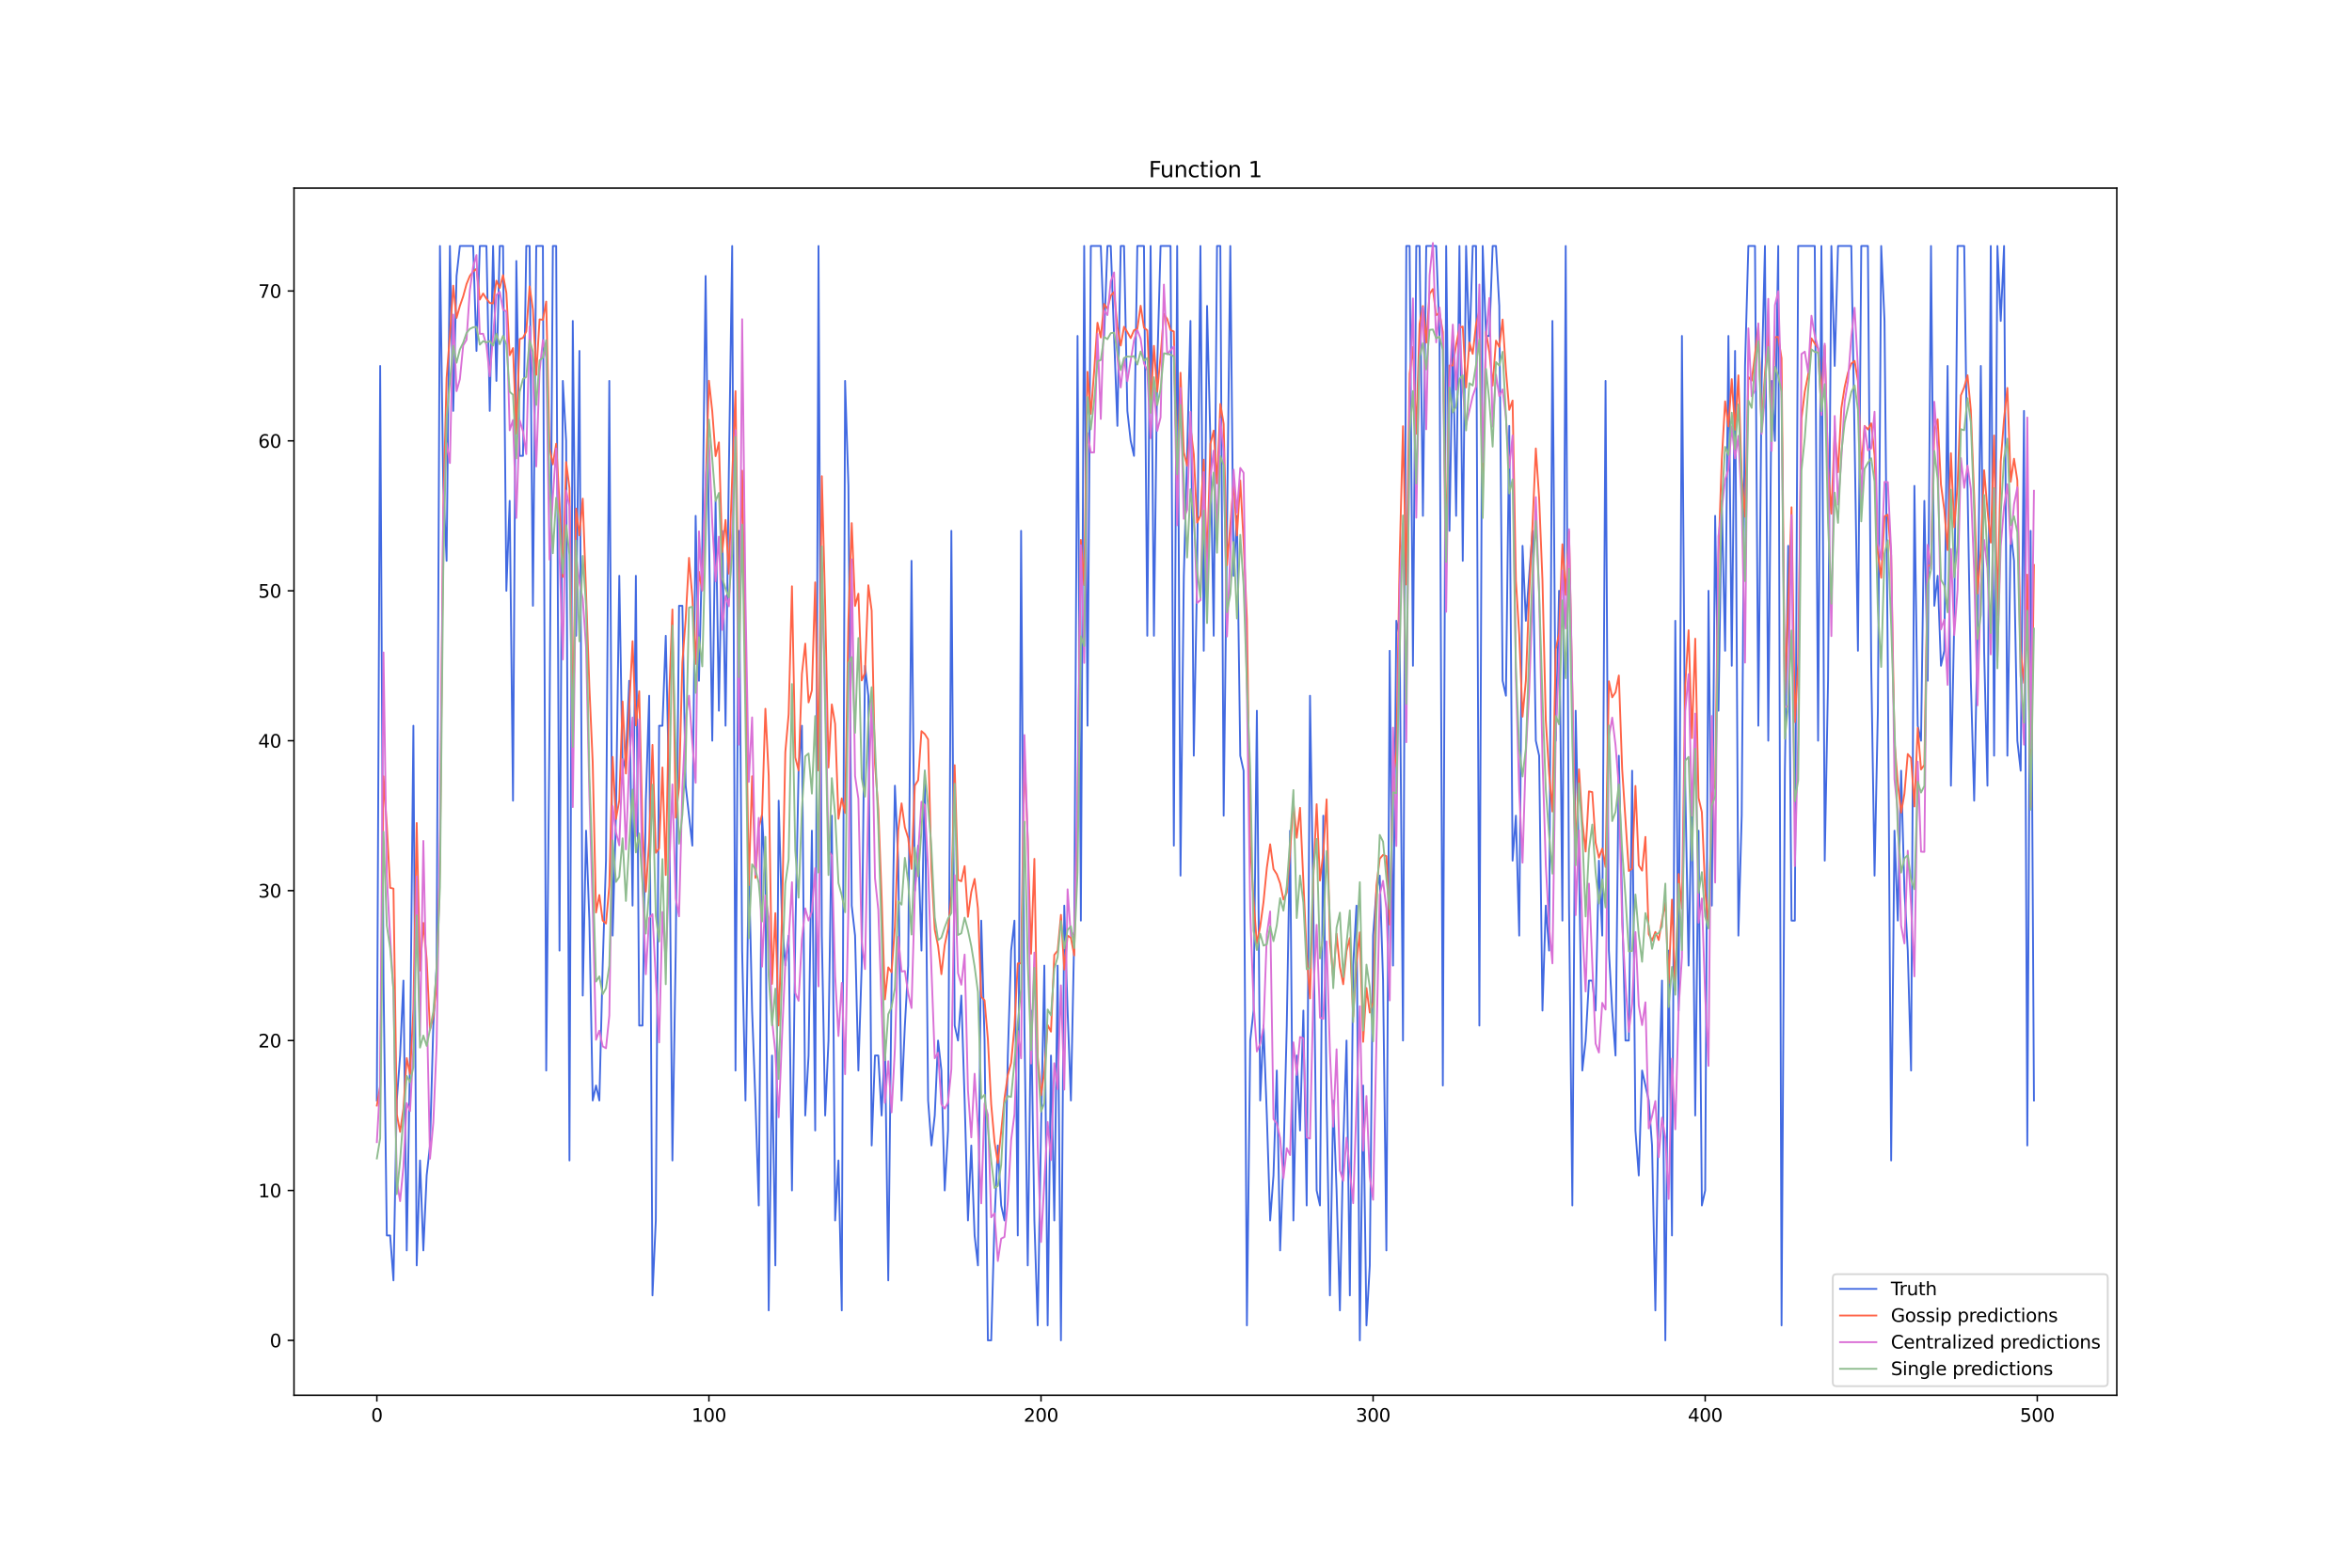 <?xml version="1.0" encoding="utf-8" standalone="no"?>
<!DOCTYPE svg PUBLIC "-//W3C//DTD SVG 1.1//EN"
  "http://www.w3.org/Graphics/SVG/1.1/DTD/svg11.dtd">
<svg xmlns:xlink="http://www.w3.org/1999/xlink" width="1296pt" height="864pt" viewBox="0 0 1296 864" xmlns="http://www.w3.org/2000/svg" version="1.1">
 <defs>
  <style type="text/css">*{stroke-linejoin: round; stroke-linecap: butt}</style>
 </defs>
 <g id="figure_1">
  <g id="patch_1">
   <path d="M 0 864 
L 1296 864 
L 1296 0 
L 0 0 
z
" style="fill: #ffffff"/>
  </g>
  <g id="axes_1">
   <g id="patch_2">
    <path d="M 162 768.96 
L 1166.4 768.96 
L 1166.4 103.68 
L 162 103.68 
z
" style="fill: #ffffff"/>
   </g>
   <g id="matplotlib.axis_1">
    <g id="xtick_1">
     <g id="line2d_1">
      <defs>
       <path id="mf34746c4cb" d="M 0 0 
L 0 3.5 
" style="stroke: #000000; stroke-width: 0.8"/>
      </defs>
      <g>
       <use xlink:href="#mf34746c4cb" x="207.655" y="768.96" style="stroke: #000000; stroke-width: 0.8"/>
      </g>
     </g>
     <g id="text_1">
      <!-- 0 -->
      <g transform="translate(204.473 783.558) scale(0.1 -0.1)">
       <defs>
        <path id="DejaVuSans-30" d="M 2034 4250 
Q 1547 4250 1301 3770 
Q 1056 3291 1056 2328 
Q 1056 1369 1301 889 
Q 1547 409 2034 409 
Q 2525 409 2770 889 
Q 3016 1369 3016 2328 
Q 3016 3291 2770 3770 
Q 2525 4250 2034 4250 
z
M 2034 4750 
Q 2819 4750 3233 4129 
Q 3647 3509 3647 2328 
Q 3647 1150 3233 529 
Q 2819 -91 2034 -91 
Q 1250 -91 836 529 
Q 422 1150 422 2328 
Q 422 3509 836 4129 
Q 1250 4750 2034 4750 
z
" transform="scale(0.016)"/>
       </defs>
       <use xlink:href="#DejaVuSans-30"/>
      </g>
     </g>
    </g>
    <g id="xtick_2">
     <g id="line2d_2">
      <g>
       <use xlink:href="#mf34746c4cb" x="390.639" y="768.96" style="stroke: #000000; stroke-width: 0.8"/>
      </g>
     </g>
     <g id="text_2">
      <!-- 100 -->
      <g transform="translate(381.095 783.558) scale(0.1 -0.1)">
       <defs>
        <path id="DejaVuSans-31" d="M 794 531 
L 1825 531 
L 1825 4091 
L 703 3866 
L 703 4441 
L 1819 4666 
L 2450 4666 
L 2450 531 
L 3481 531 
L 3481 0 
L 794 0 
L 794 531 
z
" transform="scale(0.016)"/>
       </defs>
       <use xlink:href="#DejaVuSans-31"/>
       <use xlink:href="#DejaVuSans-30" x="63.623"/>
       <use xlink:href="#DejaVuSans-30" x="127.246"/>
      </g>
     </g>
    </g>
    <g id="xtick_3">
     <g id="line2d_3">
      <g>
       <use xlink:href="#mf34746c4cb" x="573.623" y="768.96" style="stroke: #000000; stroke-width: 0.8"/>
      </g>
     </g>
     <g id="text_3">
      <!-- 200 -->
      <g transform="translate(564.079 783.558) scale(0.1 -0.1)">
       <defs>
        <path id="DejaVuSans-32" d="M 1228 531 
L 3431 531 
L 3431 0 
L 469 0 
L 469 531 
Q 828 903 1448 1529 
Q 2069 2156 2228 2338 
Q 2531 2678 2651 2914 
Q 2772 3150 2772 3378 
Q 2772 3750 2511 3984 
Q 2250 4219 1831 4219 
Q 1534 4219 1204 4116 
Q 875 4013 500 3803 
L 500 4441 
Q 881 4594 1212 4672 
Q 1544 4750 1819 4750 
Q 2544 4750 2975 4387 
Q 3406 4025 3406 3419 
Q 3406 3131 3298 2873 
Q 3191 2616 2906 2266 
Q 2828 2175 2409 1742 
Q 1991 1309 1228 531 
z
" transform="scale(0.016)"/>
       </defs>
       <use xlink:href="#DejaVuSans-32"/>
       <use xlink:href="#DejaVuSans-30" x="63.623"/>
       <use xlink:href="#DejaVuSans-30" x="127.246"/>
      </g>
     </g>
    </g>
    <g id="xtick_4">
     <g id="line2d_4">
      <g>
       <use xlink:href="#mf34746c4cb" x="756.607" y="768.96" style="stroke: #000000; stroke-width: 0.8"/>
      </g>
     </g>
     <g id="text_4">
      <!-- 300 -->
      <g transform="translate(747.063 783.558) scale(0.1 -0.1)">
       <defs>
        <path id="DejaVuSans-33" d="M 2597 2516 
Q 3050 2419 3304 2112 
Q 3559 1806 3559 1356 
Q 3559 666 3084 287 
Q 2609 -91 1734 -91 
Q 1441 -91 1130 -33 
Q 819 25 488 141 
L 488 750 
Q 750 597 1062 519 
Q 1375 441 1716 441 
Q 2309 441 2620 675 
Q 2931 909 2931 1356 
Q 2931 1769 2642 2001 
Q 2353 2234 1838 2234 
L 1294 2234 
L 1294 2753 
L 1863 2753 
Q 2328 2753 2575 2939 
Q 2822 3125 2822 3475 
Q 2822 3834 2567 4026 
Q 2313 4219 1838 4219 
Q 1578 4219 1281 4162 
Q 984 4106 628 3988 
L 628 4550 
Q 988 4650 1302 4700 
Q 1616 4750 1894 4750 
Q 2613 4750 3031 4423 
Q 3450 4097 3450 3541 
Q 3450 3153 3228 2886 
Q 3006 2619 2597 2516 
z
" transform="scale(0.016)"/>
       </defs>
       <use xlink:href="#DejaVuSans-33"/>
       <use xlink:href="#DejaVuSans-30" x="63.623"/>
       <use xlink:href="#DejaVuSans-30" x="127.246"/>
      </g>
     </g>
    </g>
    <g id="xtick_5">
     <g id="line2d_5">
      <g>
       <use xlink:href="#mf34746c4cb" x="939.591" y="768.96" style="stroke: #000000; stroke-width: 0.8"/>
      </g>
     </g>
     <g id="text_5">
      <!-- 400 -->
      <g transform="translate(930.047 783.558) scale(0.1 -0.1)">
       <defs>
        <path id="DejaVuSans-34" d="M 2419 4116 
L 825 1625 
L 2419 1625 
L 2419 4116 
z
M 2253 4666 
L 3047 4666 
L 3047 1625 
L 3713 1625 
L 3713 1100 
L 3047 1100 
L 3047 0 
L 2419 0 
L 2419 1100 
L 313 1100 
L 313 1709 
L 2253 4666 
z
" transform="scale(0.016)"/>
       </defs>
       <use xlink:href="#DejaVuSans-34"/>
       <use xlink:href="#DejaVuSans-30" x="63.623"/>
       <use xlink:href="#DejaVuSans-30" x="127.246"/>
      </g>
     </g>
    </g>
    <g id="xtick_6">
     <g id="line2d_6">
      <g>
       <use xlink:href="#mf34746c4cb" x="1122.575" y="768.96" style="stroke: #000000; stroke-width: 0.8"/>
      </g>
     </g>
     <g id="text_6">
      <!-- 500 -->
      <g transform="translate(1113.032 783.558) scale(0.1 -0.1)">
       <defs>
        <path id="DejaVuSans-35" d="M 691 4666 
L 3169 4666 
L 3169 4134 
L 1269 4134 
L 1269 2991 
Q 1406 3038 1543 3061 
Q 1681 3084 1819 3084 
Q 2600 3084 3056 2656 
Q 3513 2228 3513 1497 
Q 3513 744 3044 326 
Q 2575 -91 1722 -91 
Q 1428 -91 1123 -41 
Q 819 9 494 109 
L 494 744 
Q 775 591 1075 516 
Q 1375 441 1709 441 
Q 2250 441 2565 725 
Q 2881 1009 2881 1497 
Q 2881 1984 2565 2268 
Q 2250 2553 1709 2553 
Q 1456 2553 1204 2497 
Q 953 2441 691 2322 
L 691 4666 
z
" transform="scale(0.016)"/>
       </defs>
       <use xlink:href="#DejaVuSans-35"/>
       <use xlink:href="#DejaVuSans-30" x="63.623"/>
       <use xlink:href="#DejaVuSans-30" x="127.246"/>
      </g>
     </g>
    </g>
   </g>
   <g id="matplotlib.axis_2">
    <g id="ytick_1">
     <g id="line2d_7">
      <defs>
       <path id="m57b0ef99d8" d="M 0 0 
L -3.5 0 
" style="stroke: #000000; stroke-width: 0.8"/>
      </defs>
      <g>
       <use xlink:href="#m57b0ef99d8" x="162" y="738.72" style="stroke: #000000; stroke-width: 0.8"/>
      </g>
     </g>
     <g id="text_7">
      <!-- 0 -->
      <g transform="translate(148.637 742.519) scale(0.1 -0.1)">
       <use xlink:href="#DejaVuSans-30"/>
      </g>
     </g>
    </g>
    <g id="ytick_2">
     <g id="line2d_8">
      <g>
       <use xlink:href="#m57b0ef99d8" x="162" y="656.098" style="stroke: #000000; stroke-width: 0.8"/>
      </g>
     </g>
     <g id="text_8">
      <!-- 10 -->
      <g transform="translate(142.275 659.897) scale(0.1 -0.1)">
       <use xlink:href="#DejaVuSans-31"/>
       <use xlink:href="#DejaVuSans-30" x="63.623"/>
      </g>
     </g>
    </g>
    <g id="ytick_3">
     <g id="line2d_9">
      <g>
       <use xlink:href="#m57b0ef99d8" x="162" y="573.475" style="stroke: #000000; stroke-width: 0.8"/>
      </g>
     </g>
     <g id="text_9">
      <!-- 20 -->
      <g transform="translate(142.275 577.274) scale(0.1 -0.1)">
       <use xlink:href="#DejaVuSans-32"/>
       <use xlink:href="#DejaVuSans-30" x="63.623"/>
      </g>
     </g>
    </g>
    <g id="ytick_4">
     <g id="line2d_10">
      <g>
       <use xlink:href="#m57b0ef99d8" x="162" y="490.853" style="stroke: #000000; stroke-width: 0.8"/>
      </g>
     </g>
     <g id="text_10">
      <!-- 30 -->
      <g transform="translate(142.275 494.652) scale(0.1 -0.1)">
       <use xlink:href="#DejaVuSans-33"/>
       <use xlink:href="#DejaVuSans-30" x="63.623"/>
      </g>
     </g>
    </g>
    <g id="ytick_5">
     <g id="line2d_11">
      <g>
       <use xlink:href="#m57b0ef99d8" x="162" y="408.231" style="stroke: #000000; stroke-width: 0.8"/>
      </g>
     </g>
     <g id="text_11">
      <!-- 40 -->
      <g transform="translate(142.275 412.03) scale(0.1 -0.1)">
       <use xlink:href="#DejaVuSans-34"/>
       <use xlink:href="#DejaVuSans-30" x="63.623"/>
      </g>
     </g>
    </g>
    <g id="ytick_6">
     <g id="line2d_12">
      <g>
       <use xlink:href="#m57b0ef99d8" x="162" y="325.608" style="stroke: #000000; stroke-width: 0.8"/>
      </g>
     </g>
     <g id="text_12">
      <!-- 50 -->
      <g transform="translate(142.275 329.407) scale(0.1 -0.1)">
       <use xlink:href="#DejaVuSans-35"/>
       <use xlink:href="#DejaVuSans-30" x="63.623"/>
      </g>
     </g>
    </g>
    <g id="ytick_7">
     <g id="line2d_13">
      <g>
       <use xlink:href="#m57b0ef99d8" x="162" y="242.986" style="stroke: #000000; stroke-width: 0.8"/>
      </g>
     </g>
     <g id="text_13">
      <!-- 60 -->
      <g transform="translate(142.275 246.785) scale(0.1 -0.1)">
       <defs>
        <path id="DejaVuSans-36" d="M 2113 2584 
Q 1688 2584 1439 2293 
Q 1191 2003 1191 1497 
Q 1191 994 1439 701 
Q 1688 409 2113 409 
Q 2538 409 2786 701 
Q 3034 994 3034 1497 
Q 3034 2003 2786 2293 
Q 2538 2584 2113 2584 
z
M 3366 4563 
L 3366 3988 
Q 3128 4100 2886 4159 
Q 2644 4219 2406 4219 
Q 1781 4219 1451 3797 
Q 1122 3375 1075 2522 
Q 1259 2794 1537 2939 
Q 1816 3084 2150 3084 
Q 2853 3084 3261 2657 
Q 3669 2231 3669 1497 
Q 3669 778 3244 343 
Q 2819 -91 2113 -91 
Q 1303 -91 875 529 
Q 447 1150 447 2328 
Q 447 3434 972 4092 
Q 1497 4750 2381 4750 
Q 2619 4750 2861 4703 
Q 3103 4656 3366 4563 
z
" transform="scale(0.016)"/>
       </defs>
       <use xlink:href="#DejaVuSans-36"/>
       <use xlink:href="#DejaVuSans-30" x="63.623"/>
      </g>
     </g>
    </g>
    <g id="ytick_8">
     <g id="line2d_14">
      <g>
       <use xlink:href="#m57b0ef99d8" x="162" y="160.363" style="stroke: #000000; stroke-width: 0.8"/>
      </g>
     </g>
     <g id="text_14">
      <!-- 70 -->
      <g transform="translate(142.275 164.163) scale(0.1 -0.1)">
       <defs>
        <path id="DejaVuSans-37" d="M 525 4666 
L 3525 4666 
L 3525 4397 
L 1831 0 
L 1172 0 
L 2766 4134 
L 525 4134 
L 525 4666 
z
" transform="scale(0.016)"/>
       </defs>
       <use xlink:href="#DejaVuSans-37"/>
       <use xlink:href="#DejaVuSans-30" x="63.623"/>
      </g>
     </g>
    </g>
   </g>
   <g id="line2d_15">
    <path d="M 207.655 606.524 
L 209.484 201.675 
L 211.314 540.426 
L 213.144 680.884 
L 214.974 680.884 
L 216.804 705.671 
L 218.634 606.524 
L 220.463 581.738 
L 222.293 540.426 
L 224.123 689.147 
L 225.953 581.738 
L 227.783 399.968 
L 229.613 697.409 
L 231.442 639.573 
L 233.272 689.147 
L 235.102 647.835 
L 236.932 631.311 
L 238.762 565.213 
L 240.592 532.164 
L 242.422 135.577 
L 244.251 267.773 
L 246.081 309.084 
L 247.911 135.577 
L 249.741 226.461 
L 251.571 152.101 
L 253.401 135.577 
L 260.72 135.577 
L 262.55 193.412 
L 264.38 135.577 
L 268.039 135.577 
L 269.869 226.461 
L 271.699 135.577 
L 273.529 209.937 
L 275.359 135.577 
L 277.189 135.577 
L 279.018 325.608 
L 280.848 276.035 
L 282.678 441.28 
L 284.508 143.839 
L 286.338 251.248 
L 288.168 251.248 
L 289.997 135.577 
L 291.827 135.577 
L 293.657 333.87 
L 295.487 135.577 
L 299.147 135.577 
L 300.976 590 
L 302.806 399.968 
L 304.636 135.577 
L 306.466 135.577 
L 308.296 523.902 
L 310.126 209.937 
L 311.956 242.986 
L 313.785 639.573 
L 315.615 176.888 
L 317.445 350.395 
L 319.275 193.412 
L 321.105 548.689 
L 322.935 457.804 
L 324.764 507.377 
L 326.594 606.524 
L 328.424 598.262 
L 330.254 606.524 
L 332.084 532.164 
L 333.914 474.328 
L 335.743 209.937 
L 337.573 515.64 
L 339.403 449.542 
L 341.233 317.346 
L 343.063 424.755 
L 344.893 416.493 
L 346.723 375.182 
L 348.552 499.115 
L 350.382 317.346 
L 352.212 565.213 
L 354.042 565.213 
L 355.872 441.28 
L 357.702 383.444 
L 359.531 713.933 
L 361.361 672.622 
L 363.191 399.968 
L 365.021 399.968 
L 366.851 350.395 
L 368.681 433.017 
L 370.51 639.573 
L 372.34 523.902 
L 374.17 333.87 
L 376 333.87 
L 377.83 433.017 
L 381.489 466.066 
L 383.319 284.297 
L 385.149 375.182 
L 386.979 300.821 
L 388.809 152.101 
L 390.639 292.559 
L 392.469 408.231 
L 394.298 276.035 
L 396.128 391.706 
L 397.958 292.559 
L 399.788 399.968 
L 401.618 259.51 
L 403.448 135.577 
L 405.277 590 
L 407.107 292.559 
L 408.937 523.902 
L 410.767 606.524 
L 412.597 474.328 
L 414.427 556.951 
L 416.256 606.524 
L 418.086 664.36 
L 419.916 449.542 
L 421.746 482.591 
L 423.576 722.196 
L 425.406 581.738 
L 427.236 697.409 
L 429.065 441.28 
L 430.895 507.377 
L 432.725 532.164 
L 434.555 515.64 
L 436.385 656.098 
L 438.215 515.64 
L 440.044 424.755 
L 441.874 399.968 
L 443.704 614.786 
L 445.534 581.738 
L 447.364 457.804 
L 449.194 623.049 
L 451.023 135.577 
L 452.853 515.64 
L 454.683 614.786 
L 456.513 573.475 
L 458.343 449.542 
L 460.173 672.622 
L 462.003 639.573 
L 463.832 722.196 
L 465.662 209.937 
L 467.492 267.773 
L 469.322 499.115 
L 471.152 515.64 
L 472.982 590 
L 474.811 532.164 
L 476.641 366.919 
L 478.471 383.444 
L 480.301 631.311 
L 482.131 581.738 
L 483.961 581.738 
L 485.79 614.786 
L 487.62 573.475 
L 489.45 705.671 
L 491.28 540.426 
L 493.11 433.017 
L 494.94 474.328 
L 496.77 606.524 
L 498.599 565.213 
L 500.429 532.164 
L 502.259 309.084 
L 504.089 490.853 
L 505.919 466.066 
L 507.749 523.902 
L 509.578 424.755 
L 511.408 606.524 
L 513.238 631.311 
L 515.068 614.786 
L 516.898 573.475 
L 518.728 590 
L 520.557 656.098 
L 522.387 623.049 
L 524.217 292.559 
L 526.047 565.213 
L 527.877 573.475 
L 529.707 548.689 
L 531.536 606.524 
L 533.366 672.622 
L 535.196 631.311 
L 537.026 680.884 
L 538.856 697.409 
L 540.686 507.377 
L 542.516 573.475 
L 544.345 738.72 
L 546.175 738.72 
L 548.005 672.622 
L 549.835 631.311 
L 551.665 664.36 
L 553.495 672.622 
L 555.324 581.738 
L 557.154 523.902 
L 558.984 507.377 
L 560.814 680.884 
L 562.644 292.559 
L 564.474 565.213 
L 566.303 697.409 
L 568.133 556.951 
L 569.963 672.622 
L 571.793 730.458 
L 573.623 623.049 
L 575.453 532.164 
L 577.283 730.458 
L 579.112 581.738 
L 580.942 672.622 
L 582.772 532.164 
L 584.602 738.72 
L 586.432 499.115 
L 588.262 556.951 
L 590.091 606.524 
L 591.921 515.64 
L 593.751 185.15 
L 595.581 507.377 
L 597.411 135.577 
L 599.241 399.968 
L 601.07 135.577 
L 606.56 135.577 
L 608.39 185.15 
L 610.22 135.577 
L 612.05 135.577 
L 615.709 234.724 
L 617.539 135.577 
L 619.369 135.577 
L 621.199 226.461 
L 623.029 242.986 
L 624.858 251.248 
L 626.688 135.577 
L 630.348 135.577 
L 632.178 350.395 
L 634.008 135.577 
L 635.837 350.395 
L 637.667 201.675 
L 639.497 135.577 
L 644.987 135.577 
L 646.817 466.066 
L 648.646 135.577 
L 650.476 482.591 
L 652.306 317.346 
L 654.136 251.248 
L 655.966 176.888 
L 657.796 416.493 
L 659.625 317.346 
L 661.455 135.577 
L 663.285 358.657 
L 665.115 168.626 
L 666.945 242.986 
L 668.775 350.395 
L 670.604 135.577 
L 672.434 135.577 
L 674.264 449.542 
L 677.924 135.577 
L 679.754 317.346 
L 681.583 284.297 
L 683.413 416.493 
L 685.243 424.755 
L 687.073 730.458 
L 688.903 573.475 
L 690.733 556.951 
L 692.563 391.706 
L 694.392 606.524 
L 696.222 565.213 
L 698.052 614.786 
L 699.882 672.622 
L 701.712 647.835 
L 703.542 590 
L 705.371 689.147 
L 707.201 639.573 
L 709.031 565.213 
L 710.861 457.804 
L 712.691 672.622 
L 714.521 581.738 
L 716.35 623.049 
L 718.18 556.951 
L 720.01 664.36 
L 721.84 383.444 
L 723.67 499.115 
L 725.5 656.098 
L 727.33 664.36 
L 729.159 449.542 
L 730.989 606.524 
L 732.819 713.933 
L 734.649 606.524 
L 736.479 656.098 
L 738.309 722.196 
L 740.138 631.311 
L 741.968 573.475 
L 743.798 713.933 
L 745.628 532.164 
L 747.458 499.115 
L 749.288 738.72 
L 751.117 598.262 
L 752.947 730.458 
L 754.777 697.409 
L 756.607 515.64 
L 758.437 490.853 
L 760.267 482.591 
L 762.097 540.426 
L 763.926 689.147 
L 765.756 358.657 
L 767.586 532.164 
L 769.416 342.133 
L 771.246 350.395 
L 773.076 573.475 
L 774.905 135.577 
L 776.735 135.577 
L 778.565 366.919 
L 780.395 135.577 
L 782.225 135.577 
L 784.055 284.297 
L 785.884 135.577 
L 791.374 135.577 
L 793.204 185.15 
L 795.034 598.262 
L 796.864 135.577 
L 798.693 292.559 
L 800.523 185.15 
L 802.353 284.297 
L 804.183 135.577 
L 806.013 309.084 
L 807.843 135.577 
L 809.672 193.412 
L 811.502 135.577 
L 813.332 135.577 
L 815.162 565.213 
L 816.992 135.577 
L 818.822 185.15 
L 820.651 185.15 
L 822.481 135.577 
L 824.311 135.577 
L 826.141 168.626 
L 827.971 375.182 
L 829.801 383.444 
L 831.63 234.724 
L 833.46 474.328 
L 835.29 449.542 
L 837.12 515.64 
L 838.95 300.821 
L 840.78 342.133 
L 844.439 292.559 
L 846.269 408.231 
L 848.099 416.493 
L 849.929 556.951 
L 851.759 499.115 
L 853.589 523.902 
L 855.418 176.888 
L 857.248 408.231 
L 859.078 325.608 
L 860.908 507.377 
L 862.738 135.577 
L 864.568 499.115 
L 866.397 664.36 
L 868.227 391.706 
L 870.057 474.328 
L 871.887 590 
L 873.717 573.475 
L 875.547 540.426 
L 877.377 540.426 
L 879.206 556.951 
L 881.036 474.328 
L 882.866 515.64 
L 884.696 209.937 
L 886.526 523.902 
L 888.356 556.951 
L 890.185 581.738 
L 892.015 416.493 
L 893.845 499.115 
L 895.675 573.475 
L 897.505 573.475 
L 899.335 424.755 
L 901.164 623.049 
L 902.994 647.835 
L 904.824 590 
L 908.484 606.524 
L 910.314 631.311 
L 912.144 722.196 
L 913.973 606.524 
L 915.803 540.426 
L 917.633 738.72 
L 919.463 523.902 
L 921.293 680.884 
L 923.123 342.133 
L 924.952 556.951 
L 926.782 185.15 
L 928.612 433.017 
L 930.442 532.164 
L 932.272 433.017 
L 934.102 614.786 
L 935.931 457.804 
L 937.761 664.36 
L 939.591 656.098 
L 941.421 325.608 
L 943.251 499.115 
L 945.081 284.297 
L 946.911 391.706 
L 948.74 276.035 
L 950.57 358.657 
L 952.4 185.15 
L 954.23 366.919 
L 956.06 193.412 
L 957.89 515.64 
L 959.719 449.542 
L 961.549 201.675 
L 963.379 135.577 
L 967.039 135.577 
L 968.869 399.968 
L 970.698 209.937 
L 972.528 135.577 
L 974.358 408.231 
L 976.188 209.937 
L 978.018 242.986 
L 979.848 135.577 
L 981.678 730.458 
L 983.507 424.755 
L 985.337 300.821 
L 987.167 507.377 
L 988.997 507.377 
L 990.827 135.577 
L 999.976 135.577 
L 1001.806 408.231 
L 1003.636 135.577 
L 1005.465 474.328 
L 1007.295 375.182 
L 1009.125 135.577 
L 1010.955 201.675 
L 1012.785 135.577 
L 1020.104 135.577 
L 1021.934 242.986 
L 1023.764 358.657 
L 1025.594 135.577 
L 1029.253 135.577 
L 1031.083 366.919 
L 1032.913 482.591 
L 1034.743 391.706 
L 1036.573 135.577 
L 1038.403 176.888 
L 1040.232 366.919 
L 1042.062 639.573 
L 1043.892 457.804 
L 1045.722 507.377 
L 1047.552 424.755 
L 1049.382 490.853 
L 1051.211 523.902 
L 1053.041 590 
L 1054.871 267.773 
L 1056.701 399.968 
L 1058.531 408.231 
L 1060.361 276.035 
L 1062.191 375.182 
L 1064.02 135.577 
L 1065.85 333.87 
L 1067.68 317.346 
L 1069.51 366.919 
L 1071.34 358.657 
L 1073.17 201.675 
L 1074.999 433.017 
L 1076.829 342.133 
L 1078.659 135.577 
L 1082.319 135.577 
L 1084.149 267.773 
L 1085.978 375.182 
L 1087.808 441.28 
L 1089.638 350.395 
L 1091.468 201.675 
L 1093.298 358.657 
L 1095.128 433.017 
L 1096.958 135.577 
L 1098.787 416.493 
L 1100.617 135.577 
L 1102.447 176.888 
L 1104.277 135.577 
L 1106.107 416.493 
L 1107.937 292.559 
L 1109.766 309.084 
L 1111.596 408.231 
L 1113.426 424.755 
L 1115.256 226.461 
L 1117.086 631.311 
L 1118.916 292.559 
L 1120.745 606.524 
L 1120.745 606.524 
" clip-path="url(#p8578932434)" style="fill: none; stroke: #4169e1; stroke-linecap: square"/>
   </g>
   <g id="line2d_16">
    <path d="M 207.655 609.341 
L 209.484 598.711 
L 211.314 427.82 
L 213.144 454.933 
L 214.974 489.292 
L 216.804 489.731 
L 218.634 614.112 
L 220.463 623.779 
L 222.293 611.034 
L 224.123 583.136 
L 225.953 591.92 
L 227.783 556.366 
L 229.613 453.58 
L 231.442 534.899 
L 233.272 508.626 
L 235.102 528.665 
L 236.932 567.563 
L 238.762 560.153 
L 240.592 542.593 
L 242.422 474.714 
L 244.251 280.61 
L 246.081 208.372 
L 247.911 184.536 
L 249.741 157.437 
L 251.571 175.207 
L 253.401 168.611 
L 255.23 163.313 
L 257.06 156.562 
L 258.89 152.09 
L 260.72 149.558 
L 262.55 148.16 
L 264.38 165.12 
L 266.209 161.762 
L 268.039 164.643 
L 269.869 166.96 
L 271.699 167.248 
L 273.529 154.695 
L 275.359 158.694 
L 277.189 151.619 
L 279.018 161.384 
L 280.848 195.748 
L 282.678 191.828 
L 284.508 239.016 
L 286.338 186.89 
L 288.168 186.224 
L 289.997 182.68 
L 291.827 157.826 
L 293.657 170.659 
L 295.487 206.597 
L 297.317 176.022 
L 299.147 176.227 
L 300.976 166.194 
L 302.806 246.807 
L 304.636 255.934 
L 306.466 244.534 
L 308.296 277.518 
L 310.126 317.943 
L 311.956 254.644 
L 313.785 269.052 
L 315.615 403.3 
L 317.445 280.295 
L 319.275 295.048 
L 321.105 274.803 
L 324.764 378.806 
L 326.594 420.209 
L 328.424 502.917 
L 330.254 493.271 
L 332.084 507.31 
L 333.914 509.004 
L 335.743 488.239 
L 337.573 417.168 
L 339.403 451.428 
L 341.233 441.141 
L 343.063 386.632 
L 344.893 426.318 
L 348.552 353.406 
L 350.382 399.803 
L 352.212 380.949 
L 354.042 457.764 
L 355.872 491.37 
L 357.702 463.927 
L 359.531 410.524 
L 361.361 470.018 
L 363.191 467.575 
L 365.021 422.952 
L 366.851 482.25 
L 368.681 384.698 
L 370.51 335.904 
L 372.34 450.613 
L 374.17 433.883 
L 376 365.06 
L 377.83 341.334 
L 379.66 307.462 
L 381.489 329.16 
L 383.319 365.892 
L 385.149 315.166 
L 386.979 325.374 
L 390.639 209.843 
L 392.469 226.686 
L 394.298 251.4 
L 396.128 243.784 
L 397.958 304.315 
L 399.788 286.562 
L 401.618 316.137 
L 403.448 262.86 
L 405.277 215.55 
L 407.107 344.032 
L 408.937 259.393 
L 410.767 363.154 
L 412.597 487.912 
L 414.427 427.809 
L 416.256 483.827 
L 418.086 456.229 
L 419.916 448.839 
L 421.746 390.615 
L 423.576 427.643 
L 425.406 542.269 
L 427.236 503.252 
L 429.065 565.188 
L 430.895 505.277 
L 432.725 414.555 
L 434.555 393.718 
L 436.385 323.116 
L 438.215 417.451 
L 440.044 424.624 
L 441.874 371.385 
L 443.704 354.721 
L 445.534 387.129 
L 447.364 380.47 
L 449.194 320.95 
L 451.023 424.682 
L 452.853 262.437 
L 454.683 333.708 
L 456.513 422.988 
L 458.343 388.226 
L 460.173 398.946 
L 462.003 451.267 
L 463.832 440.008 
L 465.662 448.084 
L 467.492 341.703 
L 469.322 288.31 
L 471.152 333.956 
L 472.982 327.203 
L 474.811 374.993 
L 476.641 370.783 
L 478.471 322.544 
L 480.301 336.554 
L 482.131 420.909 
L 483.961 445.835 
L 485.79 494.083 
L 487.62 550.783 
L 489.45 533.143 
L 491.28 535.848 
L 493.11 510.93 
L 494.94 457.764 
L 496.77 442.769 
L 498.599 455.959 
L 500.429 461.82 
L 502.259 478.897 
L 504.089 432.953 
L 505.919 430.011 
L 507.749 402.944 
L 509.578 404.564 
L 511.408 407.495 
L 513.238 478.996 
L 515.068 512.265 
L 516.898 521.293 
L 518.728 536.908 
L 520.557 520.913 
L 522.387 511.904 
L 524.217 493.758 
L 526.047 421.708 
L 527.877 484.873 
L 529.707 485.714 
L 531.536 477.344 
L 533.366 505.283 
L 535.196 491.622 
L 537.026 484.387 
L 538.856 500.699 
L 540.686 549.282 
L 542.516 551.309 
L 544.345 572.755 
L 546.175 608.662 
L 548.005 629.406 
L 549.835 640.923 
L 551.665 623.668 
L 553.495 605.293 
L 555.324 592.441 
L 557.154 585.825 
L 558.984 565.878 
L 560.814 530.953 
L 562.644 530.909 
L 564.474 415.955 
L 566.303 463.014 
L 568.133 525.632 
L 569.963 473.34 
L 571.793 582.22 
L 573.623 603.626 
L 575.453 590.438 
L 577.283 564.938 
L 579.112 568.581 
L 580.942 526.255 
L 582.772 523.973 
L 584.602 504.195 
L 586.432 534.359 
L 588.262 515.639 
L 590.091 516.849 
L 591.921 526.549 
L 593.751 442.52 
L 595.581 297.549 
L 597.411 322.491 
L 599.241 204.896 
L 601.07 228.081 
L 602.9 204.675 
L 604.73 177.88 
L 606.56 185.997 
L 608.39 167.545 
L 610.22 170.086 
L 612.05 162.989 
L 613.879 160.893 
L 615.709 180.042 
L 617.539 190.442 
L 619.369 180.086 
L 621.199 183.056 
L 623.029 186.35 
L 624.858 182 
L 626.688 181.22 
L 628.518 168.502 
L 630.348 180.58 
L 632.178 182.03 
L 634.008 224.131 
L 635.837 190.617 
L 637.667 215.914 
L 639.497 196.281 
L 641.327 172.958 
L 643.157 175.831 
L 644.987 181.897 
L 646.817 182.705 
L 648.646 268.502 
L 650.476 205.438 
L 652.306 249.289 
L 654.136 256.671 
L 655.966 235.349 
L 657.796 250.351 
L 659.625 288.057 
L 661.455 284.146 
L 663.285 253.332 
L 665.115 310.695 
L 666.945 244.636 
L 668.775 237.315 
L 670.604 266.342 
L 672.434 222.633 
L 674.264 233.564 
L 676.094 311.469 
L 677.924 289.647 
L 679.754 265.139 
L 681.583 295.126 
L 683.413 264.788 
L 685.243 298.454 
L 687.073 341.46 
L 688.903 466.409 
L 690.733 496.001 
L 692.563 520.133 
L 694.392 510.685 
L 696.222 497.102 
L 698.052 478.291 
L 699.882 465.305 
L 701.712 478.94 
L 703.542 481.769 
L 705.371 486.834 
L 707.201 495.782 
L 709.031 491.973 
L 710.861 469.535 
L 712.691 442.382 
L 714.521 461.727 
L 716.35 445.236 
L 720.01 526.266 
L 721.84 550.252 
L 723.67 483.462 
L 725.5 443.213 
L 727.33 485.318 
L 729.159 470.121 
L 730.989 440.535 
L 732.819 519.264 
L 734.649 539.448 
L 736.479 514.608 
L 738.309 532.905 
L 740.138 542.457 
L 741.968 524.09 
L 743.798 516.966 
L 745.628 560.224 
L 747.458 530.319 
L 749.288 513.846 
L 751.117 574.186 
L 752.947 544.509 
L 754.777 558.079 
L 756.607 552.724 
L 758.437 488.097 
L 760.267 473.302 
L 762.097 471.158 
L 763.926 471.831 
L 765.756 509.615 
L 767.586 429.964 
L 769.416 414.294 
L 771.246 307.452 
L 773.076 234.9 
L 774.905 322.172 
L 776.735 205.882 
L 778.565 191.245 
L 780.395 239.059 
L 782.225 178.488 
L 784.055 168.658 
L 785.884 188.841 
L 787.714 161.972 
L 789.544 159.294 
L 791.374 173.724 
L 793.204 172.461 
L 795.034 182.98 
L 796.864 304.135 
L 798.693 201.416 
L 800.523 201.422 
L 802.353 190.121 
L 804.183 180.642 
L 806.013 179.952 
L 807.843 213.516 
L 809.672 188.759 
L 811.502 195.031 
L 813.332 178.858 
L 815.162 171.165 
L 816.992 269.981 
L 818.822 182.9 
L 820.651 193.856 
L 822.481 212.526 
L 824.311 187.727 
L 826.141 191.202 
L 827.971 176.096 
L 829.801 204.272 
L 831.63 225.887 
L 833.46 220.725 
L 835.29 319.961 
L 837.12 349.831 
L 838.95 394.978 
L 840.78 375.156 
L 842.61 327.246 
L 844.439 289.607 
L 846.269 247.145 
L 848.099 274.473 
L 849.929 319.796 
L 851.759 396.941 
L 853.589 426.291 
L 855.418 447.271 
L 857.248 357.851 
L 859.078 349.228 
L 860.908 299.964 
L 862.738 327.881 
L 864.568 292.788 
L 868.227 470.509 
L 870.057 424 
L 871.887 452.754 
L 873.717 469.301 
L 875.547 436.136 
L 877.377 436.554 
L 879.206 464.349 
L 881.036 472.729 
L 882.866 467.695 
L 884.696 477.832 
L 886.526 375.443 
L 888.356 384.321 
L 890.185 381.544 
L 892.015 372.287 
L 893.845 423.843 
L 897.505 480.04 
L 899.335 478.712 
L 901.164 433.156 
L 902.994 476.89 
L 904.824 479.859 
L 906.654 461.233 
L 908.484 514.782 
L 910.314 518.395 
L 912.144 513.602 
L 913.973 518.097 
L 915.803 506.946 
L 917.633 497.348 
L 919.463 541.857 
L 921.293 495.812 
L 923.123 545.812 
L 924.952 481.716 
L 926.782 500.743 
L 928.612 377.545 
L 930.442 347.346 
L 932.272 406.807 
L 934.102 351.997 
L 935.931 439.756 
L 937.761 447.553 
L 939.591 490.693 
L 941.421 510.982 
L 943.251 438.052 
L 945.081 432.72 
L 946.911 305.769 
L 948.74 253.185 
L 950.57 221.181 
L 952.4 235.052 
L 954.23 208.967 
L 956.06 236.897 
L 957.89 206.862 
L 959.719 262.692 
L 961.549 284.79 
L 963.379 207.735 
L 965.209 209.828 
L 967.039 195.509 
L 968.869 179.554 
L 970.698 234.76 
L 972.528 206.122 
L 974.358 181.885 
L 976.188 237.64 
L 978.018 185.821 
L 979.848 185.684 
L 981.678 197.49 
L 983.507 382.946 
L 985.337 333.221 
L 987.167 279.58 
L 988.997 397.969 
L 990.827 365.318 
L 992.657 230.54 
L 994.486 215.864 
L 996.316 206.565 
L 998.146 186.468 
L 1001.806 191.988 
L 1003.636 218.306 
L 1005.465 190.583 
L 1007.295 257.355 
L 1009.125 283.111 
L 1010.955 237.497 
L 1012.785 260.258 
L 1014.615 225.083 
L 1016.444 213.346 
L 1018.274 205.361 
L 1020.104 200.372 
L 1021.934 198.905 
L 1023.764 210.082 
L 1025.594 258.437 
L 1027.424 234.73 
L 1029.253 236.663 
L 1031.083 233.321 
L 1032.913 250.982 
L 1034.743 305.045 
L 1036.573 318.433 
L 1038.403 284.533 
L 1040.232 283.666 
L 1042.062 306.197 
L 1043.892 408.493 
L 1045.722 431.664 
L 1047.552 447.888 
L 1049.382 437.481 
L 1051.211 415.552 
L 1053.041 417.816 
L 1054.871 444.477 
L 1056.701 401.21 
L 1058.531 424.088 
L 1060.361 421.577 
L 1062.191 312.227 
L 1064.02 310.931 
L 1065.85 236.63 
L 1067.68 231.075 
L 1069.51 267.091 
L 1071.34 280.862 
L 1073.17 303.161 
L 1074.999 249.755 
L 1076.829 290.61 
L 1078.659 267.725 
L 1080.489 217.876 
L 1082.319 213.415 
L 1084.149 206.812 
L 1085.978 226.179 
L 1087.808 273.614 
L 1089.638 327.188 
L 1091.468 303.409 
L 1093.298 259.164 
L 1095.128 281.03 
L 1096.958 299.054 
L 1098.787 239.998 
L 1100.617 339.131 
L 1102.447 254.356 
L 1104.277 230.799 
L 1106.107 213.806 
L 1107.937 265.519 
L 1109.766 252.812 
L 1111.596 264.732 
L 1113.426 358.339 
L 1115.256 376.395 
L 1117.086 316.704 
L 1118.916 444.828 
L 1120.745 311.371 
L 1120.745 311.371 
" clip-path="url(#p8578932434)" style="fill: none; stroke: #ff6347; stroke-linecap: square"/>
   </g>
   <g id="line2d_17">
    <path d="M 207.655 629.468 
L 209.484 596.602 
L 211.314 359.585 
L 213.144 483.541 
L 214.974 516.248 
L 216.804 546.216 
L 218.634 650.975 
L 220.463 661.989 
L 222.293 642.999 
L 224.123 607.959 
L 225.953 612.374 
L 227.783 576.915 
L 229.613 483.051 
L 231.442 570.861 
L 233.272 463.455 
L 236.932 638.621 
L 238.762 618.814 
L 240.592 575.796 
L 242.422 458.346 
L 244.251 280.619 
L 246.081 244.216 
L 247.911 255.199 
L 249.741 173.389 
L 251.571 215.571 
L 253.401 208.998 
L 255.23 190.362 
L 257.06 187.279 
L 258.89 160.076 
L 260.72 146.799 
L 262.55 140.581 
L 264.38 184.002 
L 266.209 183.939 
L 268.039 190.234 
L 269.869 207.39 
L 273.529 162.637 
L 275.359 160.853 
L 277.189 170.575 
L 279.018 171.683 
L 280.848 237.163 
L 282.678 231.441 
L 284.508 285.483 
L 286.338 231.576 
L 288.168 237.714 
L 289.997 250.288 
L 291.827 179.963 
L 293.657 206.886 
L 295.487 257.075 
L 297.317 204.651 
L 299.147 187.409 
L 300.976 197.207 
L 302.806 308.429 
L 304.636 273.644 
L 306.466 247.181 
L 310.126 363.446 
L 311.956 270.298 
L 313.785 279.199 
L 315.615 444.806 
L 317.445 306.216 
L 319.275 320.994 
L 321.105 330.028 
L 322.935 356.659 
L 324.764 438.496 
L 326.594 499.906 
L 328.424 573.048 
L 330.254 568.027 
L 332.084 576.656 
L 333.914 577.722 
L 335.743 559.707 
L 337.573 444.311 
L 339.403 458.655 
L 341.233 465.89 
L 343.063 418.412 
L 344.893 468.102 
L 346.723 420.259 
L 348.552 395.448 
L 350.382 460.818 
L 352.212 396.488 
L 354.042 486.904 
L 355.872 536.95 
L 357.702 505.949 
L 359.531 503.821 
L 363.191 574.521 
L 365.021 502.608 
L 366.851 530.464 
L 370.51 432.306 
L 372.34 495.057 
L 374.17 505.013 
L 376 434.351 
L 377.83 396.295 
L 379.66 383.411 
L 381.489 409.638 
L 383.319 431.4 
L 385.149 292.82 
L 386.979 325.502 
L 388.809 264.625 
L 390.639 242.701 
L 392.469 288.209 
L 394.298 320.387 
L 396.128 295.761 
L 397.958 347.15 
L 399.788 328.401 
L 401.618 334.12 
L 403.448 291.89 
L 405.277 237.119 
L 407.107 410.38 
L 408.937 175.923 
L 410.767 330.083 
L 412.597 430.948 
L 414.427 395.386 
L 416.256 482.02 
L 418.086 450.747 
L 419.916 532.757 
L 421.746 493.509 
L 423.576 505.66 
L 425.406 562.178 
L 427.236 579.95 
L 429.065 615.765 
L 430.895 571.652 
L 432.725 530.927 
L 434.555 518.945 
L 436.385 486.204 
L 438.215 547.222 
L 440.044 551.568 
L 441.874 517.54 
L 443.704 500.63 
L 445.534 507.355 
L 447.364 502.361 
L 449.194 478.493 
L 451.023 543.629 
L 452.853 321.837 
L 454.683 376.21 
L 456.513 468.808 
L 458.343 471.497 
L 460.173 537.646 
L 462.003 570.976 
L 463.832 541.74 
L 465.662 592.042 
L 467.492 500.009 
L 469.322 308.269 
L 471.152 427.656 
L 472.982 440.238 
L 474.811 518.315 
L 476.641 534.078 
L 478.471 440.723 
L 480.301 385.915 
L 482.131 483.975 
L 483.961 501.394 
L 487.62 607.826 
L 489.45 584.894 
L 491.28 613.083 
L 493.11 577.957 
L 494.94 516.349 
L 496.77 535.448 
L 498.599 535.144 
L 500.429 547.414 
L 502.259 555.556 
L 504.089 492.387 
L 505.919 470.094 
L 507.749 441.866 
L 509.578 443.591 
L 511.408 479.441 
L 513.238 534.025 
L 515.068 583.238 
L 516.898 580.188 
L 518.728 608.502 
L 520.557 611.023 
L 522.387 607.625 
L 524.217 589.229 
L 526.047 482.313 
L 527.877 536.285 
L 529.707 542.725 
L 531.536 526.078 
L 533.366 600.927 
L 535.196 626.861 
L 537.026 591.771 
L 538.856 621.05 
L 540.686 663.19 
L 542.516 608.075 
L 544.345 614.367 
L 546.175 670.896 
L 548.005 668.724 
L 549.835 694.997 
L 551.665 682.637 
L 553.495 681.698 
L 555.324 662.126 
L 557.154 628.315 
L 558.984 614.061 
L 560.814 568.142 
L 562.644 583.3 
L 564.474 405.109 
L 566.303 462.457 
L 568.133 586.168 
L 569.963 525.001 
L 571.793 631.704 
L 573.623 684.503 
L 577.283 618.366 
L 579.112 639.364 
L 580.942 585.978 
L 582.772 600.286 
L 584.602 543.05 
L 586.432 600.517 
L 588.262 490.114 
L 590.091 515.917 
L 591.921 513.796 
L 593.751 435.267 
L 595.581 300.465 
L 597.411 365.327 
L 599.241 238.61 
L 601.07 249.354 
L 602.9 249.333 
L 604.73 183.932 
L 606.56 230.889 
L 608.39 171.133 
L 610.22 173.662 
L 612.05 154.991 
L 613.879 150.136 
L 615.709 196.964 
L 617.539 213.542 
L 619.369 197.497 
L 621.199 210.114 
L 624.858 187.525 
L 626.688 181.859 
L 628.518 186.661 
L 630.348 200.25 
L 632.178 204.201 
L 634.008 241.55 
L 635.837 213.302 
L 637.667 237.439 
L 639.497 230.058 
L 641.327 156.835 
L 643.157 195.222 
L 646.817 190.947 
L 648.646 289.521 
L 650.476 213.836 
L 652.306 285.936 
L 654.136 280.923 
L 655.966 226.993 
L 659.625 332.359 
L 661.455 330.766 
L 663.285 260.17 
L 665.115 326.232 
L 666.945 263.208 
L 668.775 248.33 
L 670.604 292.489 
L 672.434 230.825 
L 674.264 248.958 
L 676.094 350.791 
L 679.754 258.844 
L 681.583 282.659 
L 683.413 257.891 
L 685.243 260.546 
L 688.903 502.741 
L 690.733 552.621 
L 692.563 579.503 
L 694.392 575.291 
L 696.222 566.267 
L 698.052 514.93 
L 699.882 502.336 
L 701.712 616.723 
L 703.542 619.221 
L 705.371 627.205 
L 707.201 649.384 
L 709.031 632.796 
L 710.861 636.586 
L 712.691 574.461 
L 714.521 592.507 
L 716.35 571.527 
L 718.18 572.209 
L 720.01 626.864 
L 721.84 627.515 
L 723.67 547.947 
L 725.5 509.715 
L 727.33 560.851 
L 729.159 561.5 
L 730.989 518.818 
L 732.819 579.881 
L 734.649 620.954 
L 736.479 578.289 
L 738.309 645.043 
L 740.138 650.817 
L 741.968 626.977 
L 745.628 663.108 
L 749.288 554.563 
L 751.117 634.237 
L 752.947 604.049 
L 754.777 648.586 
L 756.607 661.221 
L 758.437 574.263 
L 760.267 492.98 
L 762.097 485.47 
L 763.926 500.805 
L 765.756 551.38 
L 767.586 401.033 
L 769.416 466.247 
L 771.246 322.424 
L 773.076 288.555 
L 774.905 409.057 
L 776.735 222.547 
L 778.565 164.459 
L 780.395 285.306 
L 782.225 195.129 
L 784.055 169.525 
L 785.884 236.608 
L 787.714 151.75 
L 789.544 133.92 
L 791.374 188.691 
L 793.204 169.439 
L 795.034 188.8 
L 796.864 337.203 
L 798.693 210.411 
L 800.523 178.885 
L 802.353 214.785 
L 804.183 178.818 
L 806.013 214.974 
L 807.843 234.16 
L 811.502 218.322 
L 813.332 212.993 
L 815.162 156.802 
L 816.992 254.79 
L 818.822 186.058 
L 820.651 164.237 
L 822.481 235.14 
L 824.311 206.482 
L 826.141 218.353 
L 827.971 214.648 
L 829.801 230.139 
L 831.63 257.844 
L 833.46 239.997 
L 835.29 373.218 
L 837.12 435.976 
L 838.95 475.45 
L 840.78 415.146 
L 842.61 380.863 
L 844.439 329.101 
L 846.269 273.986 
L 848.099 328.096 
L 849.929 417.633 
L 851.759 476.567 
L 853.589 510.748 
L 855.418 530.932 
L 857.248 405.045 
L 859.078 363.146 
L 860.908 314.449 
L 862.738 346.316 
L 864.568 291.661 
L 866.397 379.252 
L 868.227 504.354 
L 870.057 457.597 
L 871.887 510.917 
L 873.717 546.441 
L 875.547 486.979 
L 879.206 575.132 
L 881.036 580.087 
L 882.866 552.698 
L 884.696 556.403 
L 886.526 406.152 
L 888.356 395.52 
L 890.185 410.611 
L 892.015 433.333 
L 893.845 509.448 
L 895.675 542.315 
L 897.505 568.603 
L 899.335 553.275 
L 901.164 513.689 
L 902.994 554.153 
L 904.824 564.961 
L 906.654 552.393 
L 908.484 621.919 
L 910.314 615.219 
L 912.144 606.831 
L 913.973 637.752 
L 915.803 615.957 
L 917.633 627.174 
L 919.463 660.798 
L 921.293 583.403 
L 923.123 622.396 
L 924.952 556.021 
L 926.782 527.407 
L 928.612 391.861 
L 930.442 371.528 
L 932.272 449.511 
L 934.102 393.247 
L 935.931 508.528 
L 937.761 495.165 
L 939.591 548.539 
L 941.421 587.427 
L 943.251 394.597 
L 945.081 486.415 
L 946.911 295.484 
L 948.74 280.427 
L 950.57 264.447 
L 952.4 258.67 
L 954.23 234.951 
L 956.06 252.638 
L 957.89 240.215 
L 959.719 278.029 
L 961.549 365.182 
L 963.379 180.956 
L 965.209 218.409 
L 967.039 215.215 
L 968.869 178.245 
L 970.698 239.111 
L 972.528 218.688 
L 974.358 164.689 
L 976.188 248.484 
L 978.018 168.209 
L 979.848 160.43 
L 981.678 220.622 
L 983.507 389.612 
L 985.337 389.285 
L 987.167 283.847 
L 988.997 477.34 
L 990.827 407.57 
L 992.657 195.088 
L 994.486 193.813 
L 996.316 205.245 
L 998.146 174.014 
L 999.976 184.88 
L 1001.806 191.769 
L 1003.636 228.763 
L 1005.465 189.412 
L 1007.295 258.369 
L 1009.125 350.562 
L 1010.955 229.27 
L 1012.785 278.082 
L 1014.615 252.905 
L 1016.444 221.302 
L 1018.274 210.054 
L 1020.104 185.577 
L 1021.934 169.62 
L 1023.764 203.101 
L 1025.594 277.781 
L 1027.424 234.914 
L 1029.253 248.177 
L 1031.083 247.107 
L 1032.913 226.93 
L 1034.743 299.544 
L 1036.573 308.451 
L 1038.403 265.581 
L 1040.232 265.715 
L 1042.062 303.626 
L 1043.892 429.387 
L 1045.722 447.292 
L 1047.552 510.138 
L 1049.382 519.951 
L 1051.211 468.857 
L 1053.041 499.05 
L 1054.871 538.11 
L 1056.701 419.766 
L 1058.531 469.398 
L 1060.361 469.494 
L 1062.191 300.252 
L 1064.02 313.534 
L 1065.85 221.407 
L 1067.68 247.667 
L 1069.51 346.86 
L 1071.34 341.414 
L 1073.17 377.456 
L 1074.999 302.59 
L 1076.829 350.07 
L 1078.659 325.055 
L 1080.489 252.448 
L 1082.319 268.87 
L 1084.149 256.545 
L 1085.978 269.363 
L 1087.808 314.87 
L 1089.638 388.748 
L 1091.468 322.751 
L 1093.298 297.576 
L 1095.128 313.306 
L 1096.958 360.668 
L 1098.787 269.749 
L 1100.617 362.065 
L 1102.447 300.834 
L 1104.277 279.389 
L 1106.107 266.887 
L 1107.937 299.833 
L 1109.766 277.946 
L 1111.596 268.599 
L 1113.426 372.429 
L 1115.256 410.405 
L 1117.086 230.101 
L 1118.916 412.358 
L 1120.745 270.474 
L 1120.745 270.474 
" clip-path="url(#p8578932434)" style="fill: none; stroke: #da70d6; stroke-linecap: square"/>
   </g>
   <g id="line2d_18">
    <path d="M 207.655 638.471 
L 209.484 627.328 
L 211.314 458.436 
L 213.144 510.167 
L 214.974 522.506 
L 216.804 545.554 
L 218.634 658.134 
L 220.463 639.712 
L 222.293 615.056 
L 224.123 592.98 
L 225.953 596.427 
L 227.783 588.055 
L 229.613 504.475 
L 231.442 577.368 
L 233.272 570.745 
L 235.102 576.41 
L 236.932 567.368 
L 238.762 557.534 
L 240.592 534.449 
L 242.422 488.857 
L 244.251 314.598 
L 246.081 230.416 
L 249.741 190.56 
L 251.571 199.909 
L 253.401 192.623 
L 255.23 188.858 
L 257.06 183.48 
L 258.89 181.263 
L 260.72 180.368 
L 262.55 180.154 
L 264.38 189.949 
L 266.209 188.014 
L 268.039 188.705 
L 269.869 187.913 
L 271.699 190.451 
L 273.529 183.91 
L 275.359 189.71 
L 277.189 185.055 
L 279.018 189.845 
L 280.848 215.933 
L 282.678 217.558 
L 284.508 252.676 
L 286.338 216.093 
L 288.168 208.882 
L 289.997 207.732 
L 291.827 187.463 
L 293.657 193.946 
L 295.487 223.173 
L 297.317 198.589 
L 299.147 197.003 
L 300.976 187.455 
L 302.806 265.581 
L 304.636 304.913 
L 306.466 274.316 
L 308.296 289.524 
L 310.126 315.981 
L 311.956 289.378 
L 313.785 305.844 
L 315.615 411.625 
L 317.445 297.907 
L 319.275 353.493 
L 321.105 306.416 
L 322.935 333.861 
L 324.764 427.331 
L 326.594 479.848 
L 328.424 540.956 
L 330.254 538.116 
L 332.084 547.961 
L 333.914 544.656 
L 335.743 532.182 
L 337.573 463.154 
L 339.403 486.056 
L 341.233 483.278 
L 343.063 461.997 
L 344.893 496.539 
L 346.723 464.214 
L 348.552 435.168 
L 350.382 469.802 
L 352.212 459.31 
L 355.872 514.541 
L 357.702 490.648 
L 359.531 432.444 
L 361.361 504.779 
L 363.191 518.861 
L 365.021 473.462 
L 366.851 542.447 
L 368.681 446.792 
L 370.51 344.747 
L 372.34 413.414 
L 374.17 464.971 
L 376 449.145 
L 377.83 418.677 
L 379.66 334.878 
L 381.489 334.403 
L 383.319 381.853 
L 385.149 351.118 
L 386.979 367.274 
L 388.809 296.348 
L 390.639 231.281 
L 392.469 252.915 
L 394.298 276.126 
L 396.128 271.676 
L 397.958 318.542 
L 399.788 324.432 
L 401.618 329.244 
L 403.448 304.978 
L 405.277 240.831 
L 407.107 373.2 
L 408.937 289.109 
L 410.767 396.623 
L 412.597 517.152 
L 414.427 476.328 
L 416.256 479.001 
L 418.086 486.689 
L 419.916 507.849 
L 421.746 461.219 
L 423.576 538.011 
L 425.406 565.084 
L 427.236 544.88 
L 429.065 594.662 
L 430.895 538.656 
L 432.725 486.956 
L 434.555 473.802 
L 436.385 376.978 
L 438.215 468.805 
L 440.044 494.723 
L 441.874 445.824 
L 443.704 416.813 
L 445.534 415.267 
L 447.364 437.374 
L 449.194 394.624 
L 451.023 480.908 
L 452.853 301.133 
L 456.513 482.262 
L 458.343 428.843 
L 460.173 448.931 
L 462.003 486.713 
L 463.832 493.494 
L 465.662 502.775 
L 467.492 365.314 
L 469.322 362.141 
L 471.152 403.872 
L 472.982 351.638 
L 474.811 428.83 
L 476.641 439.055 
L 478.471 396.72 
L 480.301 378.734 
L 482.131 410.321 
L 483.961 455.353 
L 485.79 513.94 
L 487.62 584.384 
L 489.45 559.002 
L 491.28 554.925 
L 493.11 544.703 
L 494.94 496.647 
L 496.77 498.606 
L 498.599 472.778 
L 500.429 486.064 
L 502.259 515.05 
L 504.089 467.084 
L 505.919 483.005 
L 507.749 457.619 
L 509.578 424.818 
L 511.408 444.122 
L 513.238 467.37 
L 515.068 505.579 
L 516.898 518.101 
L 518.728 516.749 
L 520.557 511.113 
L 522.387 506.292 
L 524.217 503.193 
L 526.047 431.928 
L 527.877 515.304 
L 529.707 514.376 
L 531.536 505.746 
L 533.366 512.726 
L 535.196 521.472 
L 537.026 532.661 
L 538.856 546.732 
L 540.686 605.369 
L 542.516 603.316 
L 546.175 639.647 
L 548.005 654.732 
L 549.835 653.607 
L 551.665 641.977 
L 553.495 608.115 
L 555.324 604.068 
L 557.154 604.559 
L 558.984 585.173 
L 560.814 563.896 
L 562.644 544.994 
L 564.474 452.83 
L 566.303 530.223 
L 568.133 578.763 
L 569.963 533.394 
L 571.793 586.154 
L 573.623 612.689 
L 575.453 607.947 
L 577.283 556.364 
L 579.112 559.604 
L 580.942 533.841 
L 582.772 527.542 
L 584.602 507.596 
L 586.432 522.697 
L 588.262 512.489 
L 590.091 510.496 
L 591.921 522.5 
L 593.751 480.638 
L 595.581 350.64 
L 597.411 356.056 
L 599.241 218.851 
L 601.07 236.632 
L 602.9 220.928 
L 604.73 199.089 
L 606.56 198.445 
L 608.39 185.658 
L 610.22 186.951 
L 612.05 183.622 
L 613.879 183.298 
L 617.539 203.982 
L 619.369 197.301 
L 621.199 196.467 
L 623.029 196.653 
L 624.858 196.273 
L 626.688 200.903 
L 628.518 193.725 
L 630.348 198.818 
L 632.178 197.337 
L 634.008 227.583 
L 635.837 207.911 
L 637.667 223.318 
L 639.497 214.591 
L 641.327 194.698 
L 643.157 195.006 
L 644.987 195.459 
L 646.817 196.454 
L 648.646 261.365 
L 650.476 223.183 
L 654.136 307.26 
L 655.966 269.632 
L 657.796 286.841 
L 659.625 314.205 
L 661.455 329.183 
L 663.285 281.313 
L 665.115 343.391 
L 666.945 278.349 
L 668.775 260.399 
L 670.604 304.649 
L 672.434 251.438 
L 674.264 256.357 
L 676.094 337.433 
L 677.924 327.502 
L 679.754 298.689 
L 681.583 340.857 
L 683.413 294.779 
L 685.243 322.875 
L 687.073 377.249 
L 688.903 424.519 
L 690.733 512.855 
L 692.563 523.59 
L 694.392 514.613 
L 696.222 521.146 
L 698.052 520.439 
L 699.882 510.504 
L 701.712 518.699 
L 703.542 509.953 
L 705.371 494.978 
L 707.201 501.891 
L 709.031 488.486 
L 710.861 463.106 
L 712.691 435.427 
L 714.521 505.963 
L 716.35 482.535 
L 718.18 497.561 
L 720.01 534.181 
L 721.84 533.371 
L 723.67 480.069 
L 725.5 462.386 
L 727.33 528.203 
L 729.159 515.193 
L 730.989 469.024 
L 734.649 544.612 
L 736.479 511.239 
L 738.309 502.985 
L 740.138 538.44 
L 743.798 501.746 
L 745.628 563.393 
L 747.458 520.15 
L 749.288 486.195 
L 751.117 567.918 
L 752.947 531.64 
L 754.777 543.979 
L 756.607 573.924 
L 758.437 502.983 
L 760.267 460.14 
L 762.097 463.856 
L 763.926 484.066 
L 765.756 501.065 
L 767.586 436.651 
L 769.416 437.213 
L 773.076 284.077 
L 774.905 387.958 
L 776.735 238.394 
L 778.565 215.518 
L 780.395 266.488 
L 782.225 196.7 
L 784.055 189.168 
L 785.884 203.598 
L 787.714 181.815 
L 789.544 181.575 
L 791.374 186.482 
L 793.204 185.485 
L 795.034 192.801 
L 796.864 309.733 
L 798.693 213.559 
L 800.523 227.327 
L 802.353 223.964 
L 804.183 208.88 
L 806.013 206.83 
L 807.843 237.223 
L 809.672 211.21 
L 811.502 212.494 
L 813.332 201.026 
L 815.162 187.222 
L 816.992 285.507 
L 818.822 203.325 
L 820.651 221.139 
L 822.481 246.155 
L 824.311 199.524 
L 826.141 201.528 
L 827.971 193.891 
L 829.801 229.068 
L 831.63 271.995 
L 833.46 264.186 
L 835.29 367.825 
L 837.12 412.638 
L 838.95 427.942 
L 840.78 412.593 
L 842.61 359.641 
L 844.439 316.981 
L 846.269 287.137 
L 848.099 326.48 
L 849.929 384.573 
L 851.759 435.074 
L 853.589 460.192 
L 855.418 481.498 
L 857.248 394.657 
L 859.078 399.212 
L 860.908 330.877 
L 862.738 373.777 
L 864.568 313.453 
L 866.397 409.578 
L 868.227 476.894 
L 870.057 431.79 
L 871.887 459.662 
L 873.717 505.098 
L 875.547 468.234 
L 877.377 454.427 
L 879.206 480.755 
L 881.036 497.924 
L 882.866 484.647 
L 884.696 500.109 
L 886.526 399.824 
L 888.356 452.517 
L 890.185 447.508 
L 892.015 432.305 
L 893.845 468.53 
L 895.675 494.253 
L 897.505 524.345 
L 899.335 524.103 
L 901.164 492.988 
L 902.994 515.274 
L 904.824 530.053 
L 906.654 503.227 
L 908.484 510.159 
L 910.314 522.928 
L 912.144 515.013 
L 913.973 514.255 
L 915.803 510.804 
L 917.633 486.971 
L 919.463 555.022 
L 921.293 532.913 
L 923.123 548.234 
L 924.952 487.111 
L 926.782 523.694 
L 928.612 419.223 
L 930.442 417.156 
L 932.272 474.264 
L 934.102 412.696 
L 935.931 492.043 
L 937.761 480.668 
L 939.591 505.136 
L 941.421 511.702 
L 943.251 443.862 
L 945.081 439.033 
L 946.911 345.833 
L 948.74 277.557 
L 950.57 246.271 
L 952.4 250.757 
L 954.23 227.448 
L 956.06 247.53 
L 957.89 222.902 
L 959.719 267.83 
L 961.549 320.257 
L 963.379 220.82 
L 965.209 224.801 
L 967.039 200.304 
L 968.869 188.061 
L 970.698 238.083 
L 972.528 210.262 
L 974.358 191.255 
L 976.188 243.174 
L 978.018 202.147 
L 979.848 207.239 
L 981.678 215.827 
L 983.507 407.153 
L 985.337 388.423 
L 987.167 347.471 
L 988.997 441.604 
L 990.827 429.969 
L 992.657 259.201 
L 994.486 241.39 
L 996.316 215.116 
L 998.146 192.524 
L 999.976 193.974 
L 1001.806 194.274 
L 1003.636 226.594 
L 1005.465 211.702 
L 1007.295 288.029 
L 1009.125 332.691 
L 1010.955 271.514 
L 1012.785 288.173 
L 1014.615 249.575 
L 1016.444 232.871 
L 1020.104 216.091 
L 1021.934 212.364 
L 1023.764 225.72 
L 1025.594 287.353 
L 1027.424 258.349 
L 1029.253 255.055 
L 1031.083 252.563 
L 1032.913 265.436 
L 1034.743 336.362 
L 1036.573 367.559 
L 1038.403 305.057 
L 1040.232 297.757 
L 1042.062 344.427 
L 1045.722 457.54 
L 1047.552 480.928 
L 1049.382 473.008 
L 1051.211 471.36 
L 1053.041 484.609 
L 1054.871 490.058 
L 1056.701 430.822 
L 1058.531 436.801 
L 1060.361 433.166 
L 1062.191 322.587 
L 1064.02 314.116 
L 1065.85 248.494 
L 1067.68 264.038 
L 1069.51 319.459 
L 1071.34 322.762 
L 1073.17 337.469 
L 1074.999 269.864 
L 1076.829 318.187 
L 1078.659 300.584 
L 1080.489 236.559 
L 1082.319 237.1 
L 1084.149 219.482 
L 1085.978 232.761 
L 1087.808 282.396 
L 1089.638 352.263 
L 1091.468 339.005 
L 1093.298 272.837 
L 1095.128 306.833 
L 1096.958 348.9 
L 1098.787 269.039 
L 1100.617 368.346 
L 1102.447 283.667 
L 1104.277 252.476 
L 1106.107 241.774 
L 1107.937 289.478 
L 1109.766 284.516 
L 1111.596 293.289 
L 1113.426 372.643 
L 1115.256 398.301 
L 1117.086 336.554 
L 1118.916 446.256 
L 1120.745 346.455 
L 1120.745 346.455 
" clip-path="url(#p8578932434)" style="fill: none; stroke: #8fbc8f; stroke-linecap: square"/>
   </g>
   <g id="patch_3">
    <path d="M 162 768.96 
L 162 103.68 
" style="fill: none; stroke: #000000; stroke-width: 0.8; stroke-linejoin: miter; stroke-linecap: square"/>
   </g>
   <g id="patch_4">
    <path d="M 1166.4 768.96 
L 1166.4 103.68 
" style="fill: none; stroke: #000000; stroke-width: 0.8; stroke-linejoin: miter; stroke-linecap: square"/>
   </g>
   <g id="patch_5">
    <path d="M 162 768.96 
L 1166.4 768.96 
" style="fill: none; stroke: #000000; stroke-width: 0.8; stroke-linejoin: miter; stroke-linecap: square"/>
   </g>
   <g id="patch_6">
    <path d="M 162 103.68 
L 1166.4 103.68 
" style="fill: none; stroke: #000000; stroke-width: 0.8; stroke-linejoin: miter; stroke-linecap: square"/>
   </g>
   <g id="text_15">
    <!-- Function 1 -->
    <g transform="translate(632.958 97.68) scale(0.12 -0.12)">
     <defs>
      <path id="DejaVuSans-46" d="M 628 4666 
L 3309 4666 
L 3309 4134 
L 1259 4134 
L 1259 2759 
L 3109 2759 
L 3109 2228 
L 1259 2228 
L 1259 0 
L 628 0 
L 628 4666 
z
" transform="scale(0.016)"/>
      <path id="DejaVuSans-75" d="M 544 1381 
L 544 3500 
L 1119 3500 
L 1119 1403 
Q 1119 906 1312 657 
Q 1506 409 1894 409 
Q 2359 409 2629 706 
Q 2900 1003 2900 1516 
L 2900 3500 
L 3475 3500 
L 3475 0 
L 2900 0 
L 2900 538 
Q 2691 219 2414 64 
Q 2138 -91 1772 -91 
Q 1169 -91 856 284 
Q 544 659 544 1381 
z
M 1991 3584 
L 1991 3584 
z
" transform="scale(0.016)"/>
      <path id="DejaVuSans-6e" d="M 3513 2113 
L 3513 0 
L 2938 0 
L 2938 2094 
Q 2938 2591 2744 2837 
Q 2550 3084 2163 3084 
Q 1697 3084 1428 2787 
Q 1159 2491 1159 1978 
L 1159 0 
L 581 0 
L 581 3500 
L 1159 3500 
L 1159 2956 
Q 1366 3272 1645 3428 
Q 1925 3584 2291 3584 
Q 2894 3584 3203 3211 
Q 3513 2838 3513 2113 
z
" transform="scale(0.016)"/>
      <path id="DejaVuSans-63" d="M 3122 3366 
L 3122 2828 
Q 2878 2963 2633 3030 
Q 2388 3097 2138 3097 
Q 1578 3097 1268 2742 
Q 959 2388 959 1747 
Q 959 1106 1268 751 
Q 1578 397 2138 397 
Q 2388 397 2633 464 
Q 2878 531 3122 666 
L 3122 134 
Q 2881 22 2623 -34 
Q 2366 -91 2075 -91 
Q 1284 -91 818 406 
Q 353 903 353 1747 
Q 353 2603 823 3093 
Q 1294 3584 2113 3584 
Q 2378 3584 2631 3529 
Q 2884 3475 3122 3366 
z
" transform="scale(0.016)"/>
      <path id="DejaVuSans-74" d="M 1172 4494 
L 1172 3500 
L 2356 3500 
L 2356 3053 
L 1172 3053 
L 1172 1153 
Q 1172 725 1289 603 
Q 1406 481 1766 481 
L 2356 481 
L 2356 0 
L 1766 0 
Q 1100 0 847 248 
Q 594 497 594 1153 
L 594 3053 
L 172 3053 
L 172 3500 
L 594 3500 
L 594 4494 
L 1172 4494 
z
" transform="scale(0.016)"/>
      <path id="DejaVuSans-69" d="M 603 3500 
L 1178 3500 
L 1178 0 
L 603 0 
L 603 3500 
z
M 603 4863 
L 1178 4863 
L 1178 4134 
L 603 4134 
L 603 4863 
z
" transform="scale(0.016)"/>
      <path id="DejaVuSans-6f" d="M 1959 3097 
Q 1497 3097 1228 2736 
Q 959 2375 959 1747 
Q 959 1119 1226 758 
Q 1494 397 1959 397 
Q 2419 397 2687 759 
Q 2956 1122 2956 1747 
Q 2956 2369 2687 2733 
Q 2419 3097 1959 3097 
z
M 1959 3584 
Q 2709 3584 3137 3096 
Q 3566 2609 3566 1747 
Q 3566 888 3137 398 
Q 2709 -91 1959 -91 
Q 1206 -91 779 398 
Q 353 888 353 1747 
Q 353 2609 779 3096 
Q 1206 3584 1959 3584 
z
" transform="scale(0.016)"/>
      <path id="DejaVuSans-20" transform="scale(0.016)"/>
     </defs>
     <use xlink:href="#DejaVuSans-46"/>
     <use xlink:href="#DejaVuSans-75" x="52.02"/>
     <use xlink:href="#DejaVuSans-6e" x="115.398"/>
     <use xlink:href="#DejaVuSans-63" x="178.777"/>
     <use xlink:href="#DejaVuSans-74" x="233.758"/>
     <use xlink:href="#DejaVuSans-69" x="272.967"/>
     <use xlink:href="#DejaVuSans-6f" x="300.75"/>
     <use xlink:href="#DejaVuSans-6e" x="361.932"/>
     <use xlink:href="#DejaVuSans-20" x="425.311"/>
     <use xlink:href="#DejaVuSans-31" x="457.098"/>
    </g>
   </g>
   <g id="legend_1">
    <g id="patch_7">
     <path d="M 1011.906 763.96 
L 1159.4 763.96 
Q 1161.4 763.96 1161.4 761.96 
L 1161.4 704.247 
Q 1161.4 702.247 1159.4 702.247 
L 1011.906 702.247 
Q 1009.906 702.247 1009.906 704.247 
L 1009.906 761.96 
Q 1009.906 763.96 1011.906 763.96 
z
" style="fill: #ffffff; opacity: 0.8; stroke: #cccccc; stroke-linejoin: miter"/>
    </g>
    <g id="line2d_19">
     <path d="M 1013.906 710.346 
L 1023.906 710.346 
L 1033.906 710.346 
" style="fill: none; stroke: #4169e1; stroke-linecap: square"/>
    </g>
    <g id="text_16">
     <!-- Truth -->
     <g transform="translate(1041.906 713.846) scale(0.1 -0.1)">
      <defs>
       <path id="DejaVuSans-54" d="M -19 4666 
L 3928 4666 
L 3928 4134 
L 2272 4134 
L 2272 0 
L 1638 0 
L 1638 4134 
L -19 4134 
L -19 4666 
z
" transform="scale(0.016)"/>
       <path id="DejaVuSans-72" d="M 2631 2963 
Q 2534 3019 2420 3045 
Q 2306 3072 2169 3072 
Q 1681 3072 1420 2755 
Q 1159 2438 1159 1844 
L 1159 0 
L 581 0 
L 581 3500 
L 1159 3500 
L 1159 2956 
Q 1341 3275 1631 3429 
Q 1922 3584 2338 3584 
Q 2397 3584 2469 3576 
Q 2541 3569 2628 3553 
L 2631 2963 
z
" transform="scale(0.016)"/>
       <path id="DejaVuSans-68" d="M 3513 2113 
L 3513 0 
L 2938 0 
L 2938 2094 
Q 2938 2591 2744 2837 
Q 2550 3084 2163 3084 
Q 1697 3084 1428 2787 
Q 1159 2491 1159 1978 
L 1159 0 
L 581 0 
L 581 4863 
L 1159 4863 
L 1159 2956 
Q 1366 3272 1645 3428 
Q 1925 3584 2291 3584 
Q 2894 3584 3203 3211 
Q 3513 2838 3513 2113 
z
" transform="scale(0.016)"/>
      </defs>
      <use xlink:href="#DejaVuSans-54"/>
      <use xlink:href="#DejaVuSans-72" x="46.334"/>
      <use xlink:href="#DejaVuSans-75" x="87.447"/>
      <use xlink:href="#DejaVuSans-74" x="150.826"/>
      <use xlink:href="#DejaVuSans-68" x="190.035"/>
     </g>
    </g>
    <g id="line2d_20">
     <path d="M 1013.906 725.024 
L 1023.906 725.024 
L 1033.906 725.024 
" style="fill: none; stroke: #ff6347; stroke-linecap: square"/>
    </g>
    <g id="text_17">
     <!-- Gossip predictions -->
     <g transform="translate(1041.906 728.524) scale(0.1 -0.1)">
      <defs>
       <path id="DejaVuSans-47" d="M 3809 666 
L 3809 1919 
L 2778 1919 
L 2778 2438 
L 4434 2438 
L 4434 434 
Q 4069 175 3628 42 
Q 3188 -91 2688 -91 
Q 1594 -91 976 548 
Q 359 1188 359 2328 
Q 359 3472 976 4111 
Q 1594 4750 2688 4750 
Q 3144 4750 3555 4637 
Q 3966 4525 4313 4306 
L 4313 3634 
Q 3963 3931 3569 4081 
Q 3175 4231 2741 4231 
Q 1884 4231 1454 3753 
Q 1025 3275 1025 2328 
Q 1025 1384 1454 906 
Q 1884 428 2741 428 
Q 3075 428 3337 486 
Q 3600 544 3809 666 
z
" transform="scale(0.016)"/>
       <path id="DejaVuSans-73" d="M 2834 3397 
L 2834 2853 
Q 2591 2978 2328 3040 
Q 2066 3103 1784 3103 
Q 1356 3103 1142 2972 
Q 928 2841 928 2578 
Q 928 2378 1081 2264 
Q 1234 2150 1697 2047 
L 1894 2003 
Q 2506 1872 2764 1633 
Q 3022 1394 3022 966 
Q 3022 478 2636 193 
Q 2250 -91 1575 -91 
Q 1294 -91 989 -36 
Q 684 19 347 128 
L 347 722 
Q 666 556 975 473 
Q 1284 391 1588 391 
Q 1994 391 2212 530 
Q 2431 669 2431 922 
Q 2431 1156 2273 1281 
Q 2116 1406 1581 1522 
L 1381 1569 
Q 847 1681 609 1914 
Q 372 2147 372 2553 
Q 372 3047 722 3315 
Q 1072 3584 1716 3584 
Q 2034 3584 2315 3537 
Q 2597 3491 2834 3397 
z
" transform="scale(0.016)"/>
       <path id="DejaVuSans-70" d="M 1159 525 
L 1159 -1331 
L 581 -1331 
L 581 3500 
L 1159 3500 
L 1159 2969 
Q 1341 3281 1617 3432 
Q 1894 3584 2278 3584 
Q 2916 3584 3314 3078 
Q 3713 2572 3713 1747 
Q 3713 922 3314 415 
Q 2916 -91 2278 -91 
Q 1894 -91 1617 61 
Q 1341 213 1159 525 
z
M 3116 1747 
Q 3116 2381 2855 2742 
Q 2594 3103 2138 3103 
Q 1681 3103 1420 2742 
Q 1159 2381 1159 1747 
Q 1159 1113 1420 752 
Q 1681 391 2138 391 
Q 2594 391 2855 752 
Q 3116 1113 3116 1747 
z
" transform="scale(0.016)"/>
       <path id="DejaVuSans-65" d="M 3597 1894 
L 3597 1613 
L 953 1613 
Q 991 1019 1311 708 
Q 1631 397 2203 397 
Q 2534 397 2845 478 
Q 3156 559 3463 722 
L 3463 178 
Q 3153 47 2828 -22 
Q 2503 -91 2169 -91 
Q 1331 -91 842 396 
Q 353 884 353 1716 
Q 353 2575 817 3079 
Q 1281 3584 2069 3584 
Q 2775 3584 3186 3129 
Q 3597 2675 3597 1894 
z
M 3022 2063 
Q 3016 2534 2758 2815 
Q 2500 3097 2075 3097 
Q 1594 3097 1305 2825 
Q 1016 2553 972 2059 
L 3022 2063 
z
" transform="scale(0.016)"/>
       <path id="DejaVuSans-64" d="M 2906 2969 
L 2906 4863 
L 3481 4863 
L 3481 0 
L 2906 0 
L 2906 525 
Q 2725 213 2448 61 
Q 2172 -91 1784 -91 
Q 1150 -91 751 415 
Q 353 922 353 1747 
Q 353 2572 751 3078 
Q 1150 3584 1784 3584 
Q 2172 3584 2448 3432 
Q 2725 3281 2906 2969 
z
M 947 1747 
Q 947 1113 1208 752 
Q 1469 391 1925 391 
Q 2381 391 2643 752 
Q 2906 1113 2906 1747 
Q 2906 2381 2643 2742 
Q 2381 3103 1925 3103 
Q 1469 3103 1208 2742 
Q 947 2381 947 1747 
z
" transform="scale(0.016)"/>
      </defs>
      <use xlink:href="#DejaVuSans-47"/>
      <use xlink:href="#DejaVuSans-6f" x="77.49"/>
      <use xlink:href="#DejaVuSans-73" x="138.672"/>
      <use xlink:href="#DejaVuSans-73" x="190.771"/>
      <use xlink:href="#DejaVuSans-69" x="242.871"/>
      <use xlink:href="#DejaVuSans-70" x="270.654"/>
      <use xlink:href="#DejaVuSans-20" x="334.131"/>
      <use xlink:href="#DejaVuSans-70" x="365.918"/>
      <use xlink:href="#DejaVuSans-72" x="429.395"/>
      <use xlink:href="#DejaVuSans-65" x="468.258"/>
      <use xlink:href="#DejaVuSans-64" x="529.781"/>
      <use xlink:href="#DejaVuSans-69" x="593.258"/>
      <use xlink:href="#DejaVuSans-63" x="621.041"/>
      <use xlink:href="#DejaVuSans-74" x="676.021"/>
      <use xlink:href="#DejaVuSans-69" x="715.23"/>
      <use xlink:href="#DejaVuSans-6f" x="743.014"/>
      <use xlink:href="#DejaVuSans-6e" x="804.195"/>
      <use xlink:href="#DejaVuSans-73" x="867.574"/>
     </g>
    </g>
    <g id="line2d_21">
     <path d="M 1013.906 739.702 
L 1023.906 739.702 
L 1033.906 739.702 
" style="fill: none; stroke: #da70d6; stroke-linecap: square"/>
    </g>
    <g id="text_18">
     <!-- Centralized predictions -->
     <g transform="translate(1041.906 743.202) scale(0.1 -0.1)">
      <defs>
       <path id="DejaVuSans-43" d="M 4122 4306 
L 4122 3641 
Q 3803 3938 3442 4084 
Q 3081 4231 2675 4231 
Q 1875 4231 1450 3742 
Q 1025 3253 1025 2328 
Q 1025 1406 1450 917 
Q 1875 428 2675 428 
Q 3081 428 3442 575 
Q 3803 722 4122 1019 
L 4122 359 
Q 3791 134 3420 21 
Q 3050 -91 2638 -91 
Q 1578 -91 968 557 
Q 359 1206 359 2328 
Q 359 3453 968 4101 
Q 1578 4750 2638 4750 
Q 3056 4750 3426 4639 
Q 3797 4528 4122 4306 
z
" transform="scale(0.016)"/>
       <path id="DejaVuSans-61" d="M 2194 1759 
Q 1497 1759 1228 1600 
Q 959 1441 959 1056 
Q 959 750 1161 570 
Q 1363 391 1709 391 
Q 2188 391 2477 730 
Q 2766 1069 2766 1631 
L 2766 1759 
L 2194 1759 
z
M 3341 1997 
L 3341 0 
L 2766 0 
L 2766 531 
Q 2569 213 2275 61 
Q 1981 -91 1556 -91 
Q 1019 -91 701 211 
Q 384 513 384 1019 
Q 384 1609 779 1909 
Q 1175 2209 1959 2209 
L 2766 2209 
L 2766 2266 
Q 2766 2663 2505 2880 
Q 2244 3097 1772 3097 
Q 1472 3097 1187 3025 
Q 903 2953 641 2809 
L 641 3341 
Q 956 3463 1253 3523 
Q 1550 3584 1831 3584 
Q 2591 3584 2966 3190 
Q 3341 2797 3341 1997 
z
" transform="scale(0.016)"/>
       <path id="DejaVuSans-6c" d="M 603 4863 
L 1178 4863 
L 1178 0 
L 603 0 
L 603 4863 
z
" transform="scale(0.016)"/>
       <path id="DejaVuSans-7a" d="M 353 3500 
L 3084 3500 
L 3084 2975 
L 922 459 
L 3084 459 
L 3084 0 
L 275 0 
L 275 525 
L 2438 3041 
L 353 3041 
L 353 3500 
z
" transform="scale(0.016)"/>
      </defs>
      <use xlink:href="#DejaVuSans-43"/>
      <use xlink:href="#DejaVuSans-65" x="69.824"/>
      <use xlink:href="#DejaVuSans-6e" x="131.348"/>
      <use xlink:href="#DejaVuSans-74" x="194.727"/>
      <use xlink:href="#DejaVuSans-72" x="233.936"/>
      <use xlink:href="#DejaVuSans-61" x="275.049"/>
      <use xlink:href="#DejaVuSans-6c" x="336.328"/>
      <use xlink:href="#DejaVuSans-69" x="364.111"/>
      <use xlink:href="#DejaVuSans-7a" x="391.895"/>
      <use xlink:href="#DejaVuSans-65" x="444.385"/>
      <use xlink:href="#DejaVuSans-64" x="505.908"/>
      <use xlink:href="#DejaVuSans-20" x="569.385"/>
      <use xlink:href="#DejaVuSans-70" x="601.172"/>
      <use xlink:href="#DejaVuSans-72" x="664.648"/>
      <use xlink:href="#DejaVuSans-65" x="703.512"/>
      <use xlink:href="#DejaVuSans-64" x="765.035"/>
      <use xlink:href="#DejaVuSans-69" x="828.512"/>
      <use xlink:href="#DejaVuSans-63" x="856.295"/>
      <use xlink:href="#DejaVuSans-74" x="911.275"/>
      <use xlink:href="#DejaVuSans-69" x="950.484"/>
      <use xlink:href="#DejaVuSans-6f" x="978.268"/>
      <use xlink:href="#DejaVuSans-6e" x="1039.449"/>
      <use xlink:href="#DejaVuSans-73" x="1102.828"/>
     </g>
    </g>
    <g id="line2d_22">
     <path d="M 1013.906 754.38 
L 1023.906 754.38 
L 1033.906 754.38 
" style="fill: none; stroke: #8fbc8f; stroke-linecap: square"/>
    </g>
    <g id="text_19">
     <!-- Single predictions -->
     <g transform="translate(1041.906 757.88) scale(0.1 -0.1)">
      <defs>
       <path id="DejaVuSans-53" d="M 3425 4513 
L 3425 3897 
Q 3066 4069 2747 4153 
Q 2428 4238 2131 4238 
Q 1616 4238 1336 4038 
Q 1056 3838 1056 3469 
Q 1056 3159 1242 3001 
Q 1428 2844 1947 2747 
L 2328 2669 
Q 3034 2534 3370 2195 
Q 3706 1856 3706 1288 
Q 3706 609 3251 259 
Q 2797 -91 1919 -91 
Q 1588 -91 1214 -16 
Q 841 59 441 206 
L 441 856 
Q 825 641 1194 531 
Q 1563 422 1919 422 
Q 2459 422 2753 634 
Q 3047 847 3047 1241 
Q 3047 1584 2836 1778 
Q 2625 1972 2144 2069 
L 1759 2144 
Q 1053 2284 737 2584 
Q 422 2884 422 3419 
Q 422 4038 858 4394 
Q 1294 4750 2059 4750 
Q 2388 4750 2728 4690 
Q 3069 4631 3425 4513 
z
" transform="scale(0.016)"/>
       <path id="DejaVuSans-67" d="M 2906 1791 
Q 2906 2416 2648 2759 
Q 2391 3103 1925 3103 
Q 1463 3103 1205 2759 
Q 947 2416 947 1791 
Q 947 1169 1205 825 
Q 1463 481 1925 481 
Q 2391 481 2648 825 
Q 2906 1169 2906 1791 
z
M 3481 434 
Q 3481 -459 3084 -895 
Q 2688 -1331 1869 -1331 
Q 1566 -1331 1297 -1286 
Q 1028 -1241 775 -1147 
L 775 -588 
Q 1028 -725 1275 -790 
Q 1522 -856 1778 -856 
Q 2344 -856 2625 -561 
Q 2906 -266 2906 331 
L 2906 616 
Q 2728 306 2450 153 
Q 2172 0 1784 0 
Q 1141 0 747 490 
Q 353 981 353 1791 
Q 353 2603 747 3093 
Q 1141 3584 1784 3584 
Q 2172 3584 2450 3431 
Q 2728 3278 2906 2969 
L 2906 3500 
L 3481 3500 
L 3481 434 
z
" transform="scale(0.016)"/>
      </defs>
      <use xlink:href="#DejaVuSans-53"/>
      <use xlink:href="#DejaVuSans-69" x="63.477"/>
      <use xlink:href="#DejaVuSans-6e" x="91.26"/>
      <use xlink:href="#DejaVuSans-67" x="154.639"/>
      <use xlink:href="#DejaVuSans-6c" x="218.115"/>
      <use xlink:href="#DejaVuSans-65" x="245.898"/>
      <use xlink:href="#DejaVuSans-20" x="307.422"/>
      <use xlink:href="#DejaVuSans-70" x="339.209"/>
      <use xlink:href="#DejaVuSans-72" x="402.686"/>
      <use xlink:href="#DejaVuSans-65" x="441.549"/>
      <use xlink:href="#DejaVuSans-64" x="503.072"/>
      <use xlink:href="#DejaVuSans-69" x="566.549"/>
      <use xlink:href="#DejaVuSans-63" x="594.332"/>
      <use xlink:href="#DejaVuSans-74" x="649.312"/>
      <use xlink:href="#DejaVuSans-69" x="688.521"/>
      <use xlink:href="#DejaVuSans-6f" x="716.305"/>
      <use xlink:href="#DejaVuSans-6e" x="777.486"/>
      <use xlink:href="#DejaVuSans-73" x="840.865"/>
     </g>
    </g>
   </g>
  </g>
 </g>
 <defs>
  <clipPath id="p8578932434">
   <rect x="162" y="103.68" width="1004.4" height="665.28"/>
  </clipPath>
 </defs>
</svg>
